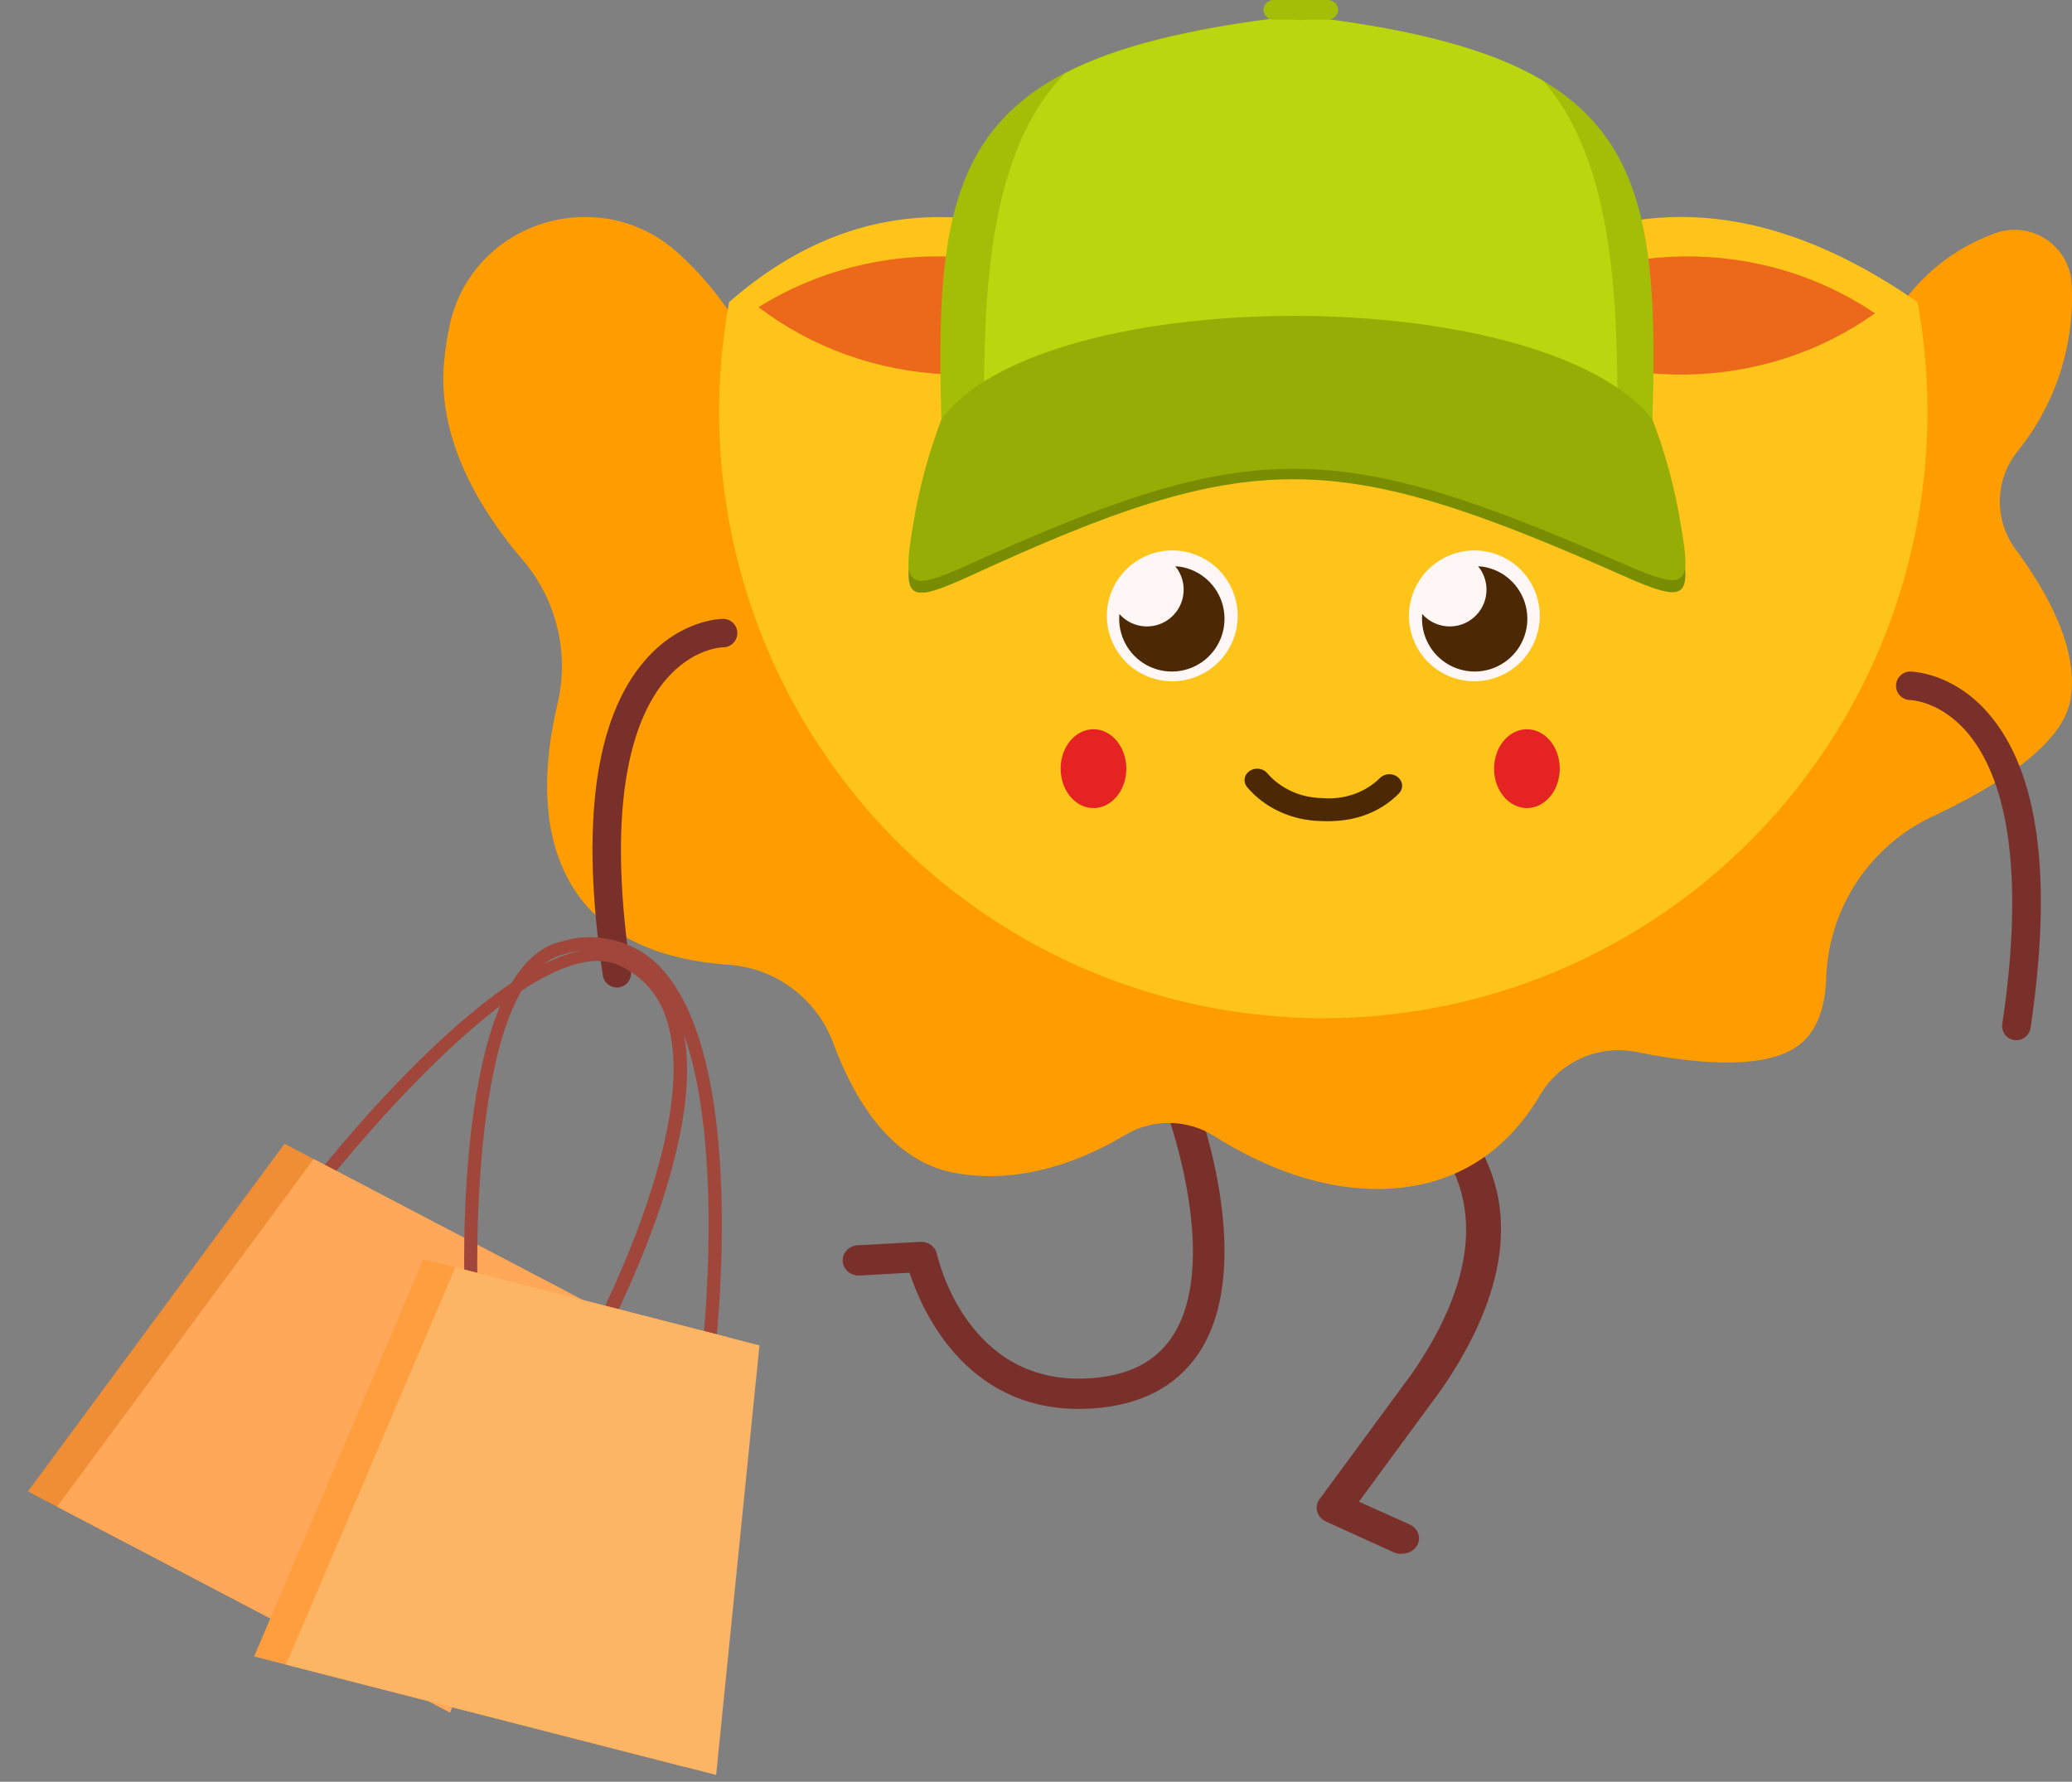 <svg width="207" height="178" viewBox="0 0 207 178" fill="none" xmlns="http://www.w3.org/2000/svg">
  <rect x="0" y="0" width="207" height="178" fill="#808080" stroke="none"/>
  <path d="M107.767 140.749C96.335 140.749 92.042 130.745 90.868 127.145L85.857 127.422C85.438 127.444 85.027 127.307 84.714 127.04C84.401 126.773 84.212 126.398 84.188 125.998C84.164 125.597 84.308 125.204 84.587 124.905C84.867 124.606 85.259 124.425 85.678 124.402L91.961 124.059C92.338 124.041 92.711 124.151 93.011 124.371C93.311 124.591 93.519 124.906 93.598 125.259C93.72 125.812 96.665 138.532 108.924 137.685C112.679 137.431 115.329 136.115 117.024 133.66C122.086 126.26 116.648 111.346 116.59 111.196C116.45 110.819 116.472 110.403 116.652 110.041C116.832 109.679 117.155 109.401 117.55 109.266C117.945 109.132 118.38 109.154 118.759 109.326C119.137 109.498 119.429 109.807 119.569 110.184C119.818 110.854 125.592 126.659 119.674 135.308C117.44 138.565 113.888 140.384 109.156 140.705C108.675 140.733 108.212 140.749 107.767 140.749Z" fill="#79302A"/>
  <path d="M140.018 155.218C140.408 155.225 140.789 155.113 141.098 154.899C141.407 154.686 141.627 154.383 141.72 154.043C141.814 153.702 141.776 153.342 141.613 153.023C141.45 152.704 141.172 152.445 140.823 152.287L135.761 150.02L143.999 138.809C154.915 122.94 148.4 113.684 143.603 109.598C143.437 109.458 143.243 109.35 143.032 109.278C142.82 109.207 142.595 109.173 142.369 109.18C142.143 109.187 141.921 109.234 141.715 109.318C141.509 109.402 141.323 109.522 141.169 109.671C141.015 109.82 140.894 109.995 140.815 110.186C140.735 110.377 140.698 110.58 140.706 110.783C140.714 110.987 140.766 111.187 140.859 111.373C140.953 111.558 141.086 111.725 141.251 111.865C145.313 115.311 150.683 123.2 141.106 137.149L131.825 149.771C131.692 149.954 131.602 150.16 131.563 150.375C131.524 150.591 131.536 150.812 131.599 151.024C131.66 151.235 131.771 151.433 131.924 151.603C132.077 151.773 132.268 151.912 132.485 152.01L139.276 155.093C139.511 155.183 139.764 155.226 140.018 155.218Z" fill="#79302A"/>
  <path d="M75.401 35.681C73.621 31.823 71.094 28.357 67.966 25.484C60.115 18.073 47.115 22.031 44.899 32.602C44.648 33.802 44.468 35.016 44.361 36.238C43.666 44.023 48.108 51.124 52.189 55.9C53.871 57.856 55.066 60.184 55.676 62.693C56.286 65.201 56.293 67.818 55.696 70.33C54.381 75.856 53.767 83.115 57.263 88.693C60.758 94.272 67.34 96.01 72.712 96.373C75.029 96.519 77.254 97.332 79.121 98.715C80.987 100.097 82.416 101.989 83.234 104.165C85.222 109.573 88.875 115.913 95.247 117.142C102.074 118.465 108.417 115.773 112.438 113.367C113.791 112.566 115.339 112.156 116.91 112.182C118.481 112.208 120.015 112.668 121.341 113.513C125.778 116.323 133.032 119.724 140.836 118.535C147.634 117.499 151.597 113.226 153.813 109.462C154.769 107.814 156.215 106.506 157.95 105.722C159.684 104.938 161.621 104.717 163.487 105.089C168.83 106.178 175.809 106.951 179.363 104.656C181.591 103.216 182.368 100.488 182.45 97.573C182.584 94.171 183.654 90.873 185.542 88.042C187.429 85.21 190.061 82.956 193.147 81.528C199.449 78.554 205.908 74.504 206.802 70.102C207.837 65.003 204.464 59.038 201.366 54.882C200.318 53.468 199.765 51.747 199.791 49.987C199.818 48.226 200.423 46.523 201.512 45.141C205.346 40.429 207.29 34.457 206.966 28.388C206.923 27.505 206.675 26.643 206.243 25.872C205.81 25.101 205.205 24.441 204.474 23.945C203.744 23.448 202.908 23.128 202.033 23.01C201.157 22.892 200.267 22.98 199.431 23.266C195.722 24.567 192.494 26.963 190.172 30.138L153.982 61.081L116.267 68.158L75.401 35.681Z" fill="#FF9D00"/>
  <path d="M146.002 30.184C146.528 32.29 146.569 34.488 146.122 36.611C145.674 38.735 144.751 40.728 143.42 42.439C142.09 44.151 140.388 45.535 138.445 46.487C136.501 47.44 134.367 47.934 132.205 47.934C130.042 47.934 127.908 47.44 125.964 46.487C124.021 45.535 122.319 44.151 120.989 42.439C119.659 40.728 118.735 38.735 118.287 36.611C117.84 34.488 117.881 32.29 118.407 30.184C101.892 19.529 86.537 18.194 72.839 30.184C71.238 38.921 71.572 47.905 73.815 56.498C76.059 65.091 80.159 73.084 85.823 79.91C91.488 86.736 98.579 92.228 106.595 95.998C114.61 99.767 123.353 101.72 132.205 101.72C141.056 101.72 149.799 99.767 157.814 95.998C165.83 92.228 172.921 86.736 178.586 79.91C184.25 73.084 188.35 65.091 190.594 56.498C192.838 47.905 193.171 38.921 191.57 30.184C175.266 18.841 160.077 18.841 146.002 30.184Z" fill="#FFC419"/>
  <path d="M75.781 30.69C81.108 34.745 87.673 37.093 94.519 37.391C101.365 37.688 108.133 35.92 113.835 32.344C108.507 28.29 101.942 25.943 95.097 25.645C88.251 25.348 81.484 27.115 75.781 30.69Z" fill="#EC691C"/>
  <path d="M149.266 31.736C154.828 35.507 161.521 37.498 168.367 37.421C175.213 37.343 181.854 35.2 187.319 31.304C181.758 27.531 175.064 25.538 168.217 25.616C161.371 25.693 154.73 27.838 149.266 31.736Z" fill="#EC691C"/>
  <path d="M133.851 81.975C133.248 82.038 132.639 82.053 132.033 82.022C130.58 82.005 129.151 81.686 127.855 81.091C126.558 80.496 125.429 79.639 124.554 78.587C124.371 78.344 124.297 78.047 124.348 77.756C124.399 77.466 124.571 77.204 124.829 77.025C125.086 76.846 125.41 76.764 125.732 76.795C126.055 76.827 126.352 76.969 126.562 77.194C127.22 77.975 128.067 78.61 129.037 79.05C130.007 79.49 131.075 79.722 132.16 79.73C133.218 79.818 134.284 79.682 135.274 79.332C136.265 78.983 137.152 78.429 137.866 77.715C138.095 77.49 138.413 77.356 138.751 77.343C139.089 77.33 139.418 77.44 139.667 77.648C139.916 77.855 140.063 78.144 140.077 78.45C140.091 78.757 139.971 79.056 139.742 79.281C138.225 80.824 136.12 81.786 133.851 81.975Z" fill="#4C2805"/>
  <path d="M112.524 76.789C112.524 77.567 112.331 78.329 111.971 78.976C111.611 79.623 111.098 80.128 110.499 80.426C109.899 80.724 109.24 80.802 108.603 80.65C107.967 80.498 107.382 80.123 106.924 79.572C106.465 79.022 106.153 78.32 106.026 77.557C105.899 76.793 105.964 76.002 106.213 75.282C106.461 74.563 106.881 73.948 107.421 73.516C107.96 73.083 108.595 72.852 109.243 72.852C110.113 72.852 110.948 73.267 111.563 74.005C112.178 74.743 112.524 75.745 112.524 76.789Z" fill="#E52323"/>
  <path d="M155.827 76.789C155.827 77.567 155.634 78.329 155.274 78.976C154.913 79.623 154.401 80.128 153.801 80.426C153.202 80.724 152.542 80.802 151.906 80.65C151.27 80.498 150.685 80.123 150.226 79.572C149.768 79.022 149.455 78.32 149.329 77.557C149.202 76.793 149.267 76.002 149.515 75.282C149.764 74.563 150.184 73.948 150.724 73.516C151.263 73.083 151.897 72.852 152.546 72.852C153.416 72.852 154.251 73.267 154.866 74.005C155.481 74.743 155.827 75.745 155.827 76.789Z" fill="#E52323"/>
  <path d="M123.158 64.01C124.531 60.673 122.939 56.854 119.601 55.481C116.264 54.108 112.445 55.701 111.072 59.038C109.699 62.376 111.292 66.195 114.629 67.568C117.967 68.941 121.786 67.348 123.158 64.01Z" fill="#FFF7F5"/>
  <path d="M153.338 64.01C154.711 60.673 153.118 56.854 149.781 55.481C146.443 54.108 142.625 55.701 141.252 59.038C139.879 62.376 141.471 66.195 144.809 67.568C148.147 68.941 151.965 67.348 153.338 64.01Z" fill="#FFF7F5"/>
  <path d="M118.209 59.469C118.102 60.159 117.801 60.804 117.341 61.329C116.881 61.854 116.282 62.236 115.613 62.432C114.944 62.628 114.233 62.629 113.564 62.435C112.894 62.241 112.294 61.86 111.832 61.337C111.739 62.36 111.946 63.389 112.429 64.295C112.912 65.202 113.649 65.948 114.549 66.441C115.45 66.933 116.474 67.152 117.497 67.069C118.52 66.986 119.496 66.605 120.306 65.974C121.115 65.342 121.723 64.487 122.053 63.514C122.384 62.541 122.423 61.493 122.167 60.498C121.91 59.503 121.368 58.605 120.609 57.914C119.849 57.223 118.904 56.77 117.89 56.61C117.731 56.61 117.572 56.575 117.413 56.563C117.743 56.963 117.985 57.429 118.123 57.93C118.26 58.432 118.289 58.956 118.209 59.469Z" fill="#4C2805"/>
  <path d="M148.463 59.469C148.356 60.159 148.055 60.804 147.595 61.329C147.135 61.854 146.536 62.236 145.867 62.432C145.198 62.628 144.487 62.629 143.817 62.435C143.148 62.241 142.547 61.86 142.086 61.337C141.993 62.36 142.2 63.389 142.683 64.295C143.166 65.202 143.903 65.948 144.803 66.441C145.704 66.933 146.728 67.152 147.751 67.069C148.774 66.986 149.75 66.605 150.56 65.974C151.369 65.342 151.976 64.487 152.307 63.514C152.638 62.541 152.677 61.493 152.42 60.498C152.164 59.503 151.622 58.605 150.862 57.914C150.103 57.223 149.158 56.77 148.144 56.61C147.985 56.61 147.826 56.575 147.666 56.563C147.997 56.963 148.239 57.429 148.376 57.93C148.514 58.432 148.543 58.956 148.463 59.469Z" fill="#4C2805"/>
  <path d="M201.446 103.917C201.788 103.916 202.118 103.793 202.377 103.571C202.635 103.349 202.805 103.042 202.857 102.706C205.103 87.624 203.682 77.066 198.631 71.247C195.053 67.128 190.948 67.086 190.765 67.086C190.401 67.108 190.059 67.267 189.809 67.532C189.559 67.796 189.42 68.145 189.42 68.509C189.42 68.872 189.559 69.221 189.809 69.485C190.059 69.75 190.401 69.909 190.765 69.931C190.916 69.931 193.857 70.03 196.552 73.197C199.592 76.77 202.663 84.711 200.036 102.29C199.981 102.663 200.076 103.042 200.301 103.345C200.526 103.649 200.863 103.851 201.237 103.907C201.307 103.915 201.377 103.919 201.446 103.917Z" fill="#79302A"/>
  <path d="M61.621 98.656C61.282 98.654 60.953 98.53 60.697 98.307C60.44 98.084 60.273 97.775 60.224 97.439C57.985 82.388 59.398 71.805 64.421 65.985C67.98 61.861 72.068 61.825 72.245 61.825C72.621 61.825 72.982 61.974 73.248 62.24C73.513 62.507 73.663 62.868 73.663 63.244C73.663 63.621 73.513 63.982 73.248 64.248C72.982 64.514 72.621 64.664 72.245 64.664C72.094 64.664 69.175 64.768 66.489 67.935C63.466 71.503 60.411 79.45 63.024 97.028C63.079 97.4 62.984 97.779 62.76 98.082C62.536 98.384 62.201 98.585 61.829 98.64C61.761 98.653 61.691 98.658 61.621 98.656Z" fill="#79302A"/>
  <g clip-path="url(#clip0_375_19909)">
    <path d="M44.047 150.022L34.972 148.61L36.764 129.813L46.554 132.211L44.047 150.022Z" fill="#FFA143"/>
    <path d="M23.73 159.655C23.661 159.646 23.598 159.614 23.55 159.564C23.502 159.515 23.471 159.451 23.463 159.383L22.433 152.804C22.42 152.718 22.443 152.63 22.495 152.561C22.548 152.492 22.626 152.446 22.712 152.434C22.798 152.422 22.886 152.445 22.955 152.497C23.025 152.55 23.071 152.627 23.083 152.713L24.089 159.354C24.103 159.438 24.083 159.525 24.033 159.594C23.983 159.664 23.907 159.711 23.823 159.725L23.73 159.655Z" fill="#EFB31D"/>
    <path d="M27.359 156.381C27.292 156.368 27.231 156.334 27.183 156.286C27.136 156.237 27.104 156.175 27.092 156.108L26.061 149.529C26.049 149.443 26.072 149.356 26.124 149.287C26.177 149.218 26.255 149.172 26.341 149.16C26.427 149.148 26.515 149.171 26.584 149.223C26.654 149.275 26.7 149.353 26.712 149.439L27.718 156.079C27.727 156.12 27.727 156.163 27.718 156.204C27.71 156.245 27.692 156.284 27.667 156.318C27.642 156.352 27.61 156.38 27.573 156.401C27.537 156.421 27.496 156.434 27.454 156.438L27.359 156.381Z" fill="#EFB31D"/>
    <path d="M30.353 164.624C30.086 164.573 29.831 164.473 29.602 164.328C27.227 162.89 26.977 157.086 26.932 156.828C26.93 156.786 26.937 156.743 26.952 156.703C26.967 156.663 26.989 156.626 27.018 156.595C27.047 156.564 27.082 156.538 27.121 156.521C27.16 156.503 27.203 156.493 27.245 156.492C27.288 156.49 27.331 156.496 27.371 156.511C27.411 156.526 27.448 156.549 27.48 156.578C27.511 156.607 27.537 156.642 27.555 156.68C27.572 156.719 27.582 156.761 27.584 156.804C27.584 156.804 27.85 162.519 29.922 163.808C30.21 163.955 30.53 164.024 30.852 164.01C31.174 163.996 31.487 163.898 31.759 163.727C32.043 163.63 32.295 163.458 32.488 163.23C32.681 163.001 32.809 162.725 32.857 162.431C33.067 160.432 29.454 157.188 28.041 156.113C28.006 156.083 27.977 156.046 27.956 156.005C27.921 155.933 27.908 155.853 27.919 155.775C27.935 155.724 27.962 155.677 27.999 155.638C28.036 155.599 28.081 155.569 28.132 155.551C28.317 155.48 32.837 153.882 34.854 154.898C35.085 155.001 35.291 155.15 35.459 155.338C35.627 155.525 35.753 155.746 35.829 155.985C35.906 156.17 35.927 156.372 35.891 156.569C35.855 156.765 35.762 156.946 35.625 157.091C34.727 157.951 31.639 157.223 29.634 156.643C31.209 158.051 33.64 160.55 33.441 162.486C33.382 162.891 33.215 163.273 32.959 163.593C32.703 163.913 32.366 164.159 31.983 164.307C31.483 164.571 30.916 164.681 30.353 164.624ZM29.328 155.864C31.703 156.591 34.677 157.219 35.271 156.645C35.271 156.645 35.402 156.511 35.351 156.213C35.303 156.054 35.22 155.907 35.108 155.784C34.996 155.661 34.858 155.564 34.703 155.502C33.397 154.853 30.751 155.456 29.341 155.866L29.328 155.864Z" fill="#EFB31D"/>
    <path d="M44.33 157.068C44.245 157.052 44.17 157.004 44.121 156.933C44.073 156.862 44.054 156.775 44.069 156.691L49.639 126.51C49.654 126.426 49.703 126.351 49.774 126.303C49.844 126.254 49.932 126.236 50.017 126.251C50.101 126.267 50.176 126.315 50.225 126.386C50.274 126.457 50.293 126.544 50.277 126.628L44.708 156.809C44.692 156.893 44.644 156.968 44.573 157.016C44.502 157.065 44.415 157.083 44.33 157.068Z" fill="#FF9E3E"/>
    <path d="M58.344 136.438L58.139 136.4C57.991 136.316 57.882 136.177 57.835 136.014C57.789 135.85 57.809 135.675 57.891 135.526C58.012 135.299 70.317 113.197 66.591 101.835C66.238 100.655 65.634 99.564 64.821 98.636C64.008 97.708 63.005 96.965 61.879 96.456C52.76 92.21 31.978 118.966 31.771 119.23C31.734 119.32 31.678 119.4 31.606 119.465C31.534 119.531 31.448 119.579 31.355 119.607C31.262 119.634 31.164 119.641 31.068 119.625C30.971 119.61 30.88 119.574 30.8 119.519C30.72 119.463 30.653 119.391 30.605 119.307C30.557 119.223 30.528 119.129 30.521 119.032C30.514 118.935 30.529 118.838 30.565 118.748C30.601 118.658 30.657 118.577 30.728 118.512C31.614 117.36 52.354 90.689 62.408 95.305C63.713 95.879 64.878 96.728 65.821 97.794C66.764 98.86 67.464 100.118 67.871 101.479C71.763 113.372 59.591 135.261 59.076 136.192C58.996 136.305 58.882 136.391 58.751 136.435C58.619 136.479 58.476 136.48 58.344 136.438Z" fill="#A0463A"/>
    <path d="M42.066 169.559L2.79 148.995L28.424 114.261L56.213 128.814L42.066 169.559Z" fill="#EF8E35"/>
    <path d="M44.978 171.095L5.704 150.518L31.338 115.784L59.127 130.338L44.978 171.095Z" fill="#FFA85A"/>
    <path d="M70.56 136.707C70.399 136.674 70.255 136.583 70.157 136.451C70.06 136.319 70.015 136.155 70.032 135.992C70.088 135.687 73.769 105.223 64.436 96.981C63.336 96.027 62.006 95.374 60.578 95.088C59.149 94.801 57.67 94.89 56.287 95.345C46.57 97.772 47.716 129.061 47.723 129.377C47.727 129.463 47.714 129.548 47.684 129.628C47.655 129.708 47.609 129.782 47.551 129.844C47.493 129.907 47.423 129.957 47.345 129.993C47.267 130.028 47.183 130.048 47.097 130.051C47.012 130.054 46.928 130.041 46.848 130.011C46.768 129.982 46.695 129.937 46.633 129.879C46.572 129.821 46.522 129.751 46.487 129.674C46.453 129.597 46.434 129.513 46.433 129.429C46.374 128.103 45.24 96.751 55.964 94.09C57.55 93.58 59.241 93.486 60.875 93.815C62.509 94.144 64.031 94.886 65.296 95.969C75.133 104.699 71.481 134.866 71.323 136.151C71.313 136.236 71.286 136.317 71.244 136.391C71.202 136.465 71.146 136.53 71.078 136.583C71.011 136.635 70.934 136.673 70.852 136.696C70.769 136.719 70.683 136.725 70.598 136.714L70.56 136.707Z" fill="#A0463A"/>
    <path d="M68.355 176.5L25.389 165.483L42.3 125.787L72.697 133.578L68.355 176.5Z" fill="#FF9E3E"/>
    <path d="M71.546 177.312L28.58 166.295L45.491 126.599L75.873 134.401L71.546 177.312Z" fill="#FCB465"/>
  </g>
  <g clip-path="url(#clip1_375_19909)">
    <path fill-rule="evenodd" clip-rule="evenodd" d="M129.624 1.532C162.828 5.326 165.921 15.558 165.083 41.888C147.526 30.016 111.61 30.016 94.053 41.888C93.228 15.558 96.308 5.326 129.525 1.556L129.624 1.532Z" fill="#A4BD06"/>
    <path fill-rule="evenodd" clip-rule="evenodd" d="M131.029 1.723C141.662 3.016 149.054 5.039 154.192 8.09C160.427 15.271 161.585 27.012 161.585 39.806C144.52 30.865 115.616 30.746 98.305 39.494C98.305 26.329 99.537 14.362 106.375 7.348C111.5 4.668 118.696 2.896 128.553 1.699C128.964 1.871 129.4 1.976 129.846 2.011C130.23 1.982 130.607 1.902 130.967 1.771L131.029 1.723Z" fill="#BAD60F"/>
    <path fill-rule="evenodd" clip-rule="evenodd" d="M127.233 1.963H132.654C132.787 1.964 132.919 1.941 133.042 1.893C133.165 1.845 133.277 1.774 133.372 1.684C133.467 1.594 133.543 1.486 133.595 1.368C133.647 1.25 133.675 1.122 133.677 0.993C133.677 0.73 133.569 0.477 133.377 0.291C133.185 0.105 132.925 0 132.654 0L127.233 0C126.964 0.003 126.707 0.109 126.518 0.295C126.329 0.481 126.223 0.732 126.223 0.993C126.226 1.252 126.334 1.498 126.523 1.68C126.712 1.861 126.967 1.963 127.233 1.963Z" fill="#A4BD06"/>
    <path fill-rule="evenodd" clip-rule="evenodd" d="M165.083 43.085C166.37 46.445 167.311 49.921 167.893 53.461C168.977 59.78 168.718 60.426 162.028 57.458C133.32 44.736 124.979 44.641 97.109 57.446C90.468 60.51 90.16 59.84 91.244 53.461C91.831 49.922 92.772 46.447 94.053 43.085C104.206 29.334 154.081 29.286 165.083 43.085Z" fill="#798D03"/>
    <path fill-rule="evenodd" clip-rule="evenodd" d="M165.083 41.888C166.369 45.245 167.31 48.716 167.893 52.252C168.977 58.583 168.73 59.194 162.028 56.261C133.32 43.695 124.979 43.683 97.109 56.25C90.456 59.313 90.16 58.643 91.244 52.288C91.831 48.741 92.772 45.258 94.053 41.888C104.206 28.137 154.081 28.089 165.083 41.888Z" fill="#95AD05"/>
  </g>
  <defs>
    <clipPath id="clip0_375_19909">
      <rect width="72.753" height="80.152" fill="white" transform="translate(14.545 85.29) rotate(10.455)"/>
    </clipPath>
    <clipPath id="clip1_375_19909">
      <rect width="77.609" height="59.194" fill="white" transform="translate(90.764)"/>
    </clipPath>
  </defs>
</svg>
